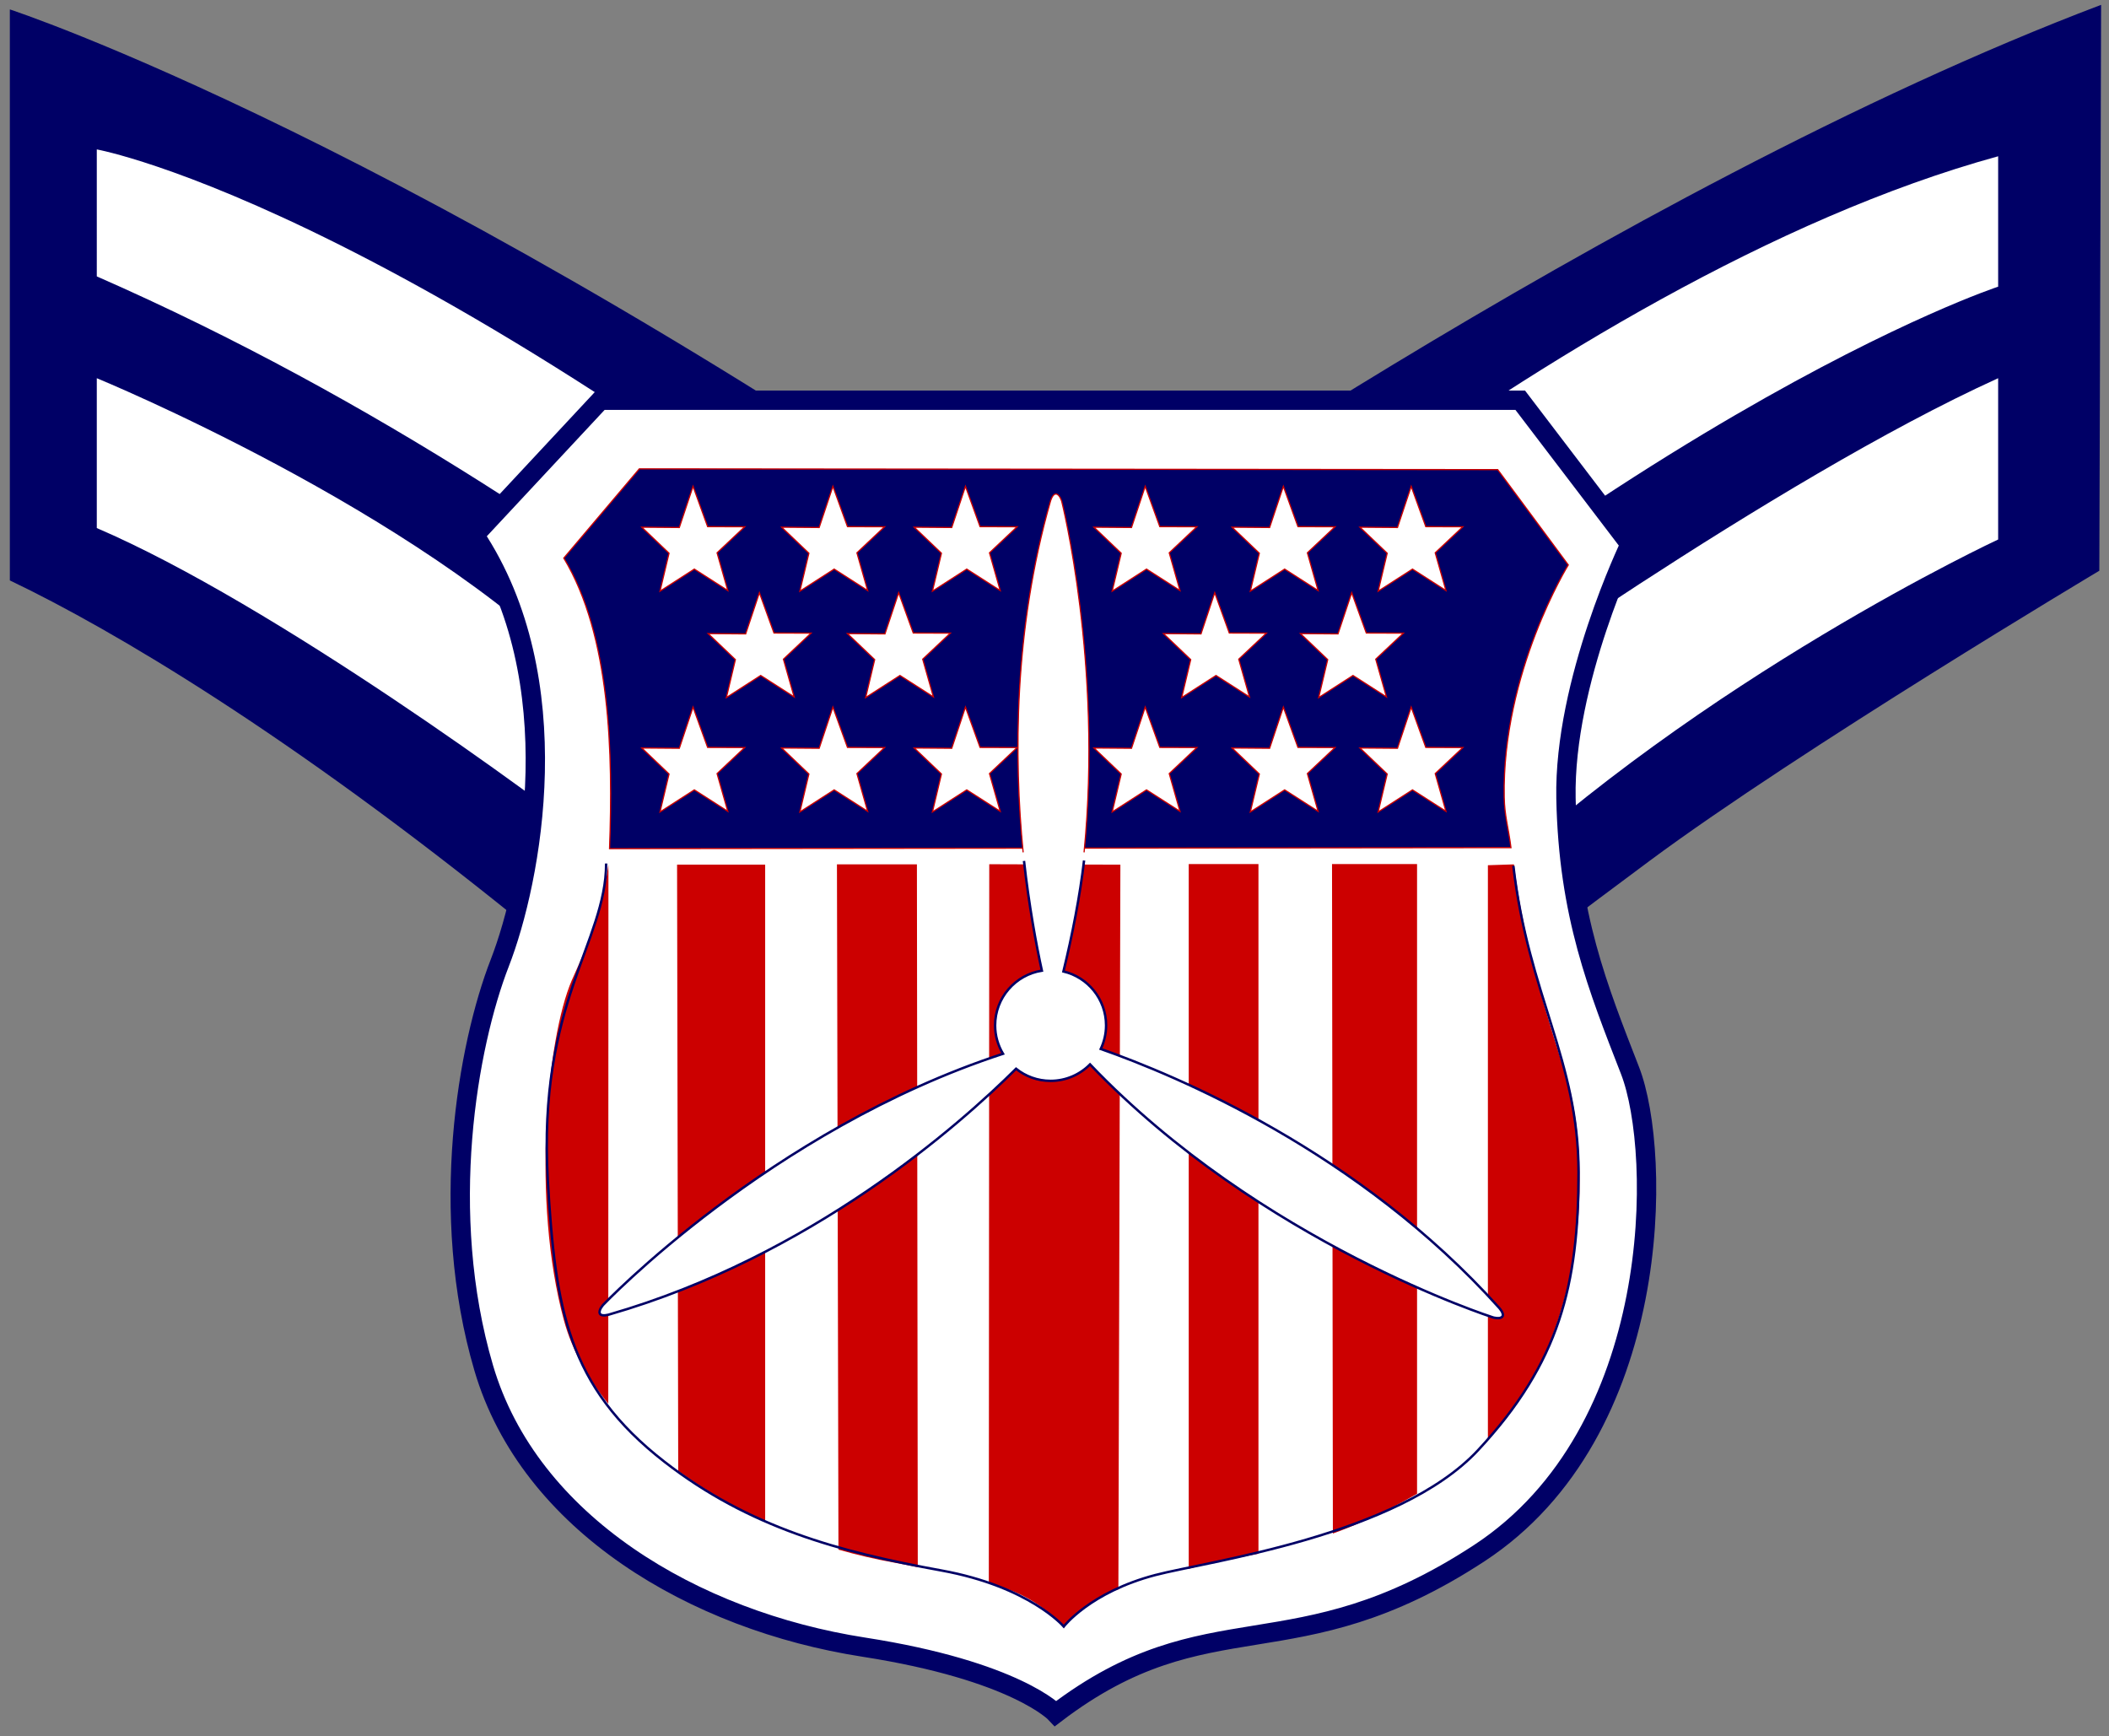 <?xml version="1.0" encoding="UTF-8" standalone="no"?>
<!-- Generator: Adobe Illustrator 13.0.2, SVG Export Plug-In . SVG Version: 6.00 Build 14948)  -->

<svg
   version="1.1"
   x="0px"
   y="0px"
   width="436px"
   height="359px"
   viewBox="0 0 436 359"
   enable-background="new 0 0 436 359"
   xml:space="preserve"
   id="svg29"
   sodipodi:docname="3.svg"
   inkscape:version="1.3.2 (091e20e, 2023-11-25, custom)"
   xmlns:inkscape="http://www.inkscape.org/namespaces/inkscape"
   xmlns:sodipodi="http://sodipodi.sourceforge.net/DTD/sodipodi-0.dtd"
   xmlns="http://www.w3.org/2000/svg"
   xmlns:svg="http://www.w3.org/2000/svg"><rect x="0" y="0" width="436" height="359" fill="#808080" stroke="none"/><defs
   id="defs29">
	
	

		
		
	</defs><sodipodi:namedview
   id="namedview29"
   pagecolor="#505050"
   bordercolor="#eeeeee"
   borderopacity="1"
   inkscape:showpageshadow="0"
   inkscape:pageopacity="0"
   inkscape:pagecheckerboard="0"
   inkscape:deskcolor="#505050"
   inkscape:zoom="1.8486239"
   inkscape:cx="218"
   inkscape:cy="179.32258"
   inkscape:window-width="1920"
   inkscape:window-height="1009"
   inkscape:window-x="-8"
   inkscape:window-y="-8"
   inkscape:window-maximized="1"
   inkscape:current-layer="layer1" />


<g
   inkscape:groupmode="layer"
   id="layer1"
   inkscape:label="Layer 1"><g
     id="Layer_3">
			<path
   fill="#000066"
   d="M 217.333,121 C 217.333,121 334,39 434.369,1 L 434,118 c 0,0 -62,37 -93,60 -58.061,43.077 -83,66 -121.379,64 C 186.541,240.276 163.722,235.86 107,190 60,152 23.792,130.406 2.034,120 V 1.947 C 2.034,1.947 85,29 217.333,121 Z"
   id="path1" />
			<g
   id="bottom_5_lines">
				<path
   fill="#ffffff"
   d="m 217.967,193.372 c 0,0 -83.015,-85.853 -197.957,-136.229 V 30.892 c 0,0 67.404,12.062 198.666,121.328 0,0 101.462,-94.367 194.409,-119.91 v 26.961 c 0,0 -80.177,26.253 -195.118,134.101 z"
   id="path2" />
				<path
   fill="#ffffff"
   d="m 413.085,111.541 c 0,0 -61.019,28.38 -107.847,72.844 C 287.773,200.967 134.952,184.148 123.6,174.924 112.248,165.701 56.432,124.785 20.01,109.176 V 78.193 c 0,0 66.222,27.198 100.279,61.965 l 179.272,7.331 c 0,0 67.168,-48.247 113.523,-69.296 v 33.348 z"
   id="path3" />
			</g>
		</g><g
     id="Layer_2">
			<path
   fill="#ffffff"
   stroke="#000066"
   stroke-width="4"
   d="m 124.127,82.744 h 190.152 l 22.704,29.799 c 0,0 -13.719,28.381 -13.245,52.505 0.475,24.124 6.625,39.261 13.245,56.29 6.621,17.027 7.097,74.735 -31.218,99.806 -38.314,25.069 -55.816,8.987 -87.509,33.111 0,0 -8.16,-8.811 -39.733,-13.718 -34.967,-5.435 -69.061,-25.543 -78.521,-57.708 -9.459,-32.166 -3.31,-66.695 3.311,-83.725 6.622,-17.027 14.664,-58.653 -5.203,-88.452 z"
   id="path4" />
			<g
   id="stripes_1_">
				<path
   fill="#cc0000"
   d="m 125.749,290.222 c -4.291,-5.314 -7.513,-11.122 -9.19,-17.326 -6.646,-24.59 -3.547,-58.18 1.656,-70.243 2.333,-5.409 5.932,-12.116 7.568,-23.887 v -0.001 z"
   id="path5" />
				<path
   fill="#cc0000"
   d="m 275.55,317.061 c 5.142,-1.861 10.843,-4.444 17.402,-8.221 V 178.648 h -17.578 z"
   id="path6" />
				<path
   fill="#cc0000"
   d="m 245.751,324.336 c 5.265,-1.379 9.02,-2.047 14.413,-3.113 V 178.648 h -14.413 z"
   id="path7" />
				<path
   fill="#cc0000"
   d="m 231.206,328.594 c -3.193,0.886 -6.919,3.37 -11.53,7.687 0,0 -5.086,-6.681 -15.255,-8.841 l 0.091,-148.763 27.108,0.089 z"
   id="path8" />
				<path
   fill="#cc0000"
   d="m 173.335,320.386 c 3.837,1.102 7.643,1.983 11.338,2.648 1.772,0.319 3.458,0.649 5.061,0.987 l -0.178,-145.314 h -16.532 z"
   id="path9" />
				<path
   fill="#cc0000"
   d="m 140.21,304.114 c 5.369,3.957 11.881,7.659 17.975,10.406 V 178.765 h -18.211 z"
   id="path10" />
				<path
   fill="#cc0000"
   d="m 312.979,178.707 c 2.204,17.44 7.206,32.39 10.997,44.522 4.101,13.121 6.214,50.756 -16.378,74.419 V 178.884 Z"
   id="path11" />
			</g>
			<path
   fill="none"
   stroke="#000066"
   stroke-width="0.5"
   d="m 125.31,178.53 c 0,16.258 -14.19,28.854 -12.062,65.513 1.536,26.455 4.021,42.572 24.124,58.182 17.449,13.548 36.041,18.615 57.235,22.468 18.21,3.31 25.307,11.589 25.307,11.589 0,0 5.438,-7.096 18.92,-10.643 10.719,-2.822 50.141,-8.042 66.695,-25.779 16.9,-18.11 20.813,-34.295 20.813,-57.473 0,-23.177 -10.405,-36.659 -13.48,-63.384"
   id="path12" />
			<path
   fill="#000066"
   stroke="#cc0000"
   stroke-width="0.25"
   d="m 312.364,175.247 c -0.521,-4.115 -1.323,-6.522 -1.396,-10.437 -0.472,-25.779 13.244,-48.01 13.244,-48.01 l -14.59,-19.705 -177.455,-0.161 -15.61,18.447 c 9.697,16.082 10.17,40.442 9.46,60.072 z"
   id="path13" />
			<g
   id="stars_1_">
				<polygon
   fill="#ffffff"
   stroke="#cc0000"
   stroke-width="0.25"
   points="161.584,108.996 169.35,109.058 172.188,100.544 175.203,108.881 182.87,108.907 177.155,114.291 179.372,122.096 172.454,117.661 165.359,122.225 167.221,114.38 "
   id="polygon13" />
				<polygon
   fill="#ffffff"
   stroke="#cc0000"
   stroke-width="0.25"
   points="188.989,108.996 196.755,109.058 199.593,100.544 202.609,108.881 210.275,108.907 204.56,114.291 206.777,122.096 199.859,117.661 192.765,122.225 194.627,114.38 "
   id="polygon14" />
				<polygon
   fill="#ffffff"
   stroke="#cc0000"
   stroke-width="0.25"
   points="226.15,108.996 233.916,109.058 236.754,100.544 239.77,108.881 247.436,108.907 241.721,114.291 243.938,122.096 237.021,117.661 229.926,122.225 231.787,114.38 "
   id="polygon15" />
				<polygon
   fill="#ffffff"
   stroke="#cc0000"
   stroke-width="0.25"
   points="254.709,108.996 262.475,109.058 265.313,100.544 268.328,108.881 275.995,108.907 270.279,114.291 272.496,122.096 265.579,117.661 258.483,122.225 260.346,114.38 "
   id="polygon16" />
				<polygon
   fill="#ffffff"
   stroke="#cc0000"
   stroke-width="0.25"
   points="281.139,108.996 288.904,109.058 291.742,100.544 294.758,108.881 302.424,108.907 296.709,114.291 298.926,122.096 292.008,117.661 284.913,122.225 286.775,114.38 "
   id="polygon17" />
				<polygon
   fill="#ffffff"
   stroke="#cc0000"
   stroke-width="0.25"
   points="132.671,108.996 140.437,109.058 143.275,100.544 146.291,108.881 153.957,108.907 148.242,114.291 150.458,122.096 143.541,117.661 136.446,122.225 138.308,114.38 "
   id="polygon18" />
				<polygon
   fill="#ffffff"
   stroke="#cc0000"
   stroke-width="0.25"
   points="161.584,154.641 169.35,154.703 172.188,146.188 175.203,154.526 182.87,154.552 177.155,159.937 179.372,167.74 172.454,163.307 165.359,167.87 167.221,160.025 "
   id="polygon19" />
				<polygon
   fill="#ffffff"
   stroke="#cc0000"
   stroke-width="0.25"
   points="188.989,154.641 196.755,154.703 199.593,146.188 202.609,154.526 210.275,154.552 204.56,159.937 206.777,167.74 199.859,163.307 192.765,167.87 194.627,160.025 "
   id="polygon20" />
				<polygon
   fill="#ffffff"
   stroke="#cc0000"
   stroke-width="0.25"
   points="226.15,154.641 233.916,154.703 236.754,146.188 239.77,154.526 247.436,154.552 241.721,159.937 243.938,167.74 237.021,163.307 229.926,167.87 231.787,160.025 "
   id="polygon21" />
				<polygon
   fill="#ffffff"
   stroke="#cc0000"
   stroke-width="0.25"
   points="254.709,154.641 262.475,154.703 265.313,146.188 268.328,154.526 275.995,154.552 270.279,159.937 272.496,167.74 265.579,163.307 258.483,167.87 260.346,160.025 "
   id="polygon22" />
				<polygon
   fill="#ffffff"
   stroke="#cc0000"
   stroke-width="0.25"
   points="281.139,154.641 288.904,154.703 291.742,146.188 294.758,154.526 302.424,154.552 296.709,159.937 298.926,167.74 292.008,163.307 284.913,167.87 286.775,160.025 "
   id="polygon23" />
				<polygon
   fill="#ffffff"
   stroke="#cc0000"
   stroke-width="0.25"
   points="240.52,130.991 248.285,131.054 251.124,122.539 254.139,130.876 261.806,130.902 256.09,136.286 258.308,144.091 251.39,139.656 244.294,144.22 246.157,136.375 "
   id="polygon24" />
				<polygon
   fill="#ffffff"
   stroke="#cc0000"
   stroke-width="0.25"
   points="268.841,130.991 276.606,131.054 279.445,122.539 282.46,130.876 290.126,130.902 284.411,136.286 286.629,144.091 279.711,139.656 272.615,144.22 274.478,136.375 "
   id="polygon25" />
				<polygon
   fill="#ffffff"
   stroke="#cc0000"
   stroke-width="0.25"
   points="146.389,130.991 154.155,131.054 156.994,122.539 160.009,130.876 167.675,130.902 161.96,136.286 164.177,144.091 157.26,139.656 150.164,144.22 152.027,136.375 "
   id="polygon26" />
				<polygon
   fill="#ffffff"
   stroke="#cc0000"
   stroke-width="0.25"
   points="175.184,130.991 182.949,131.054 185.787,122.539 188.803,130.876 196.469,130.902 190.754,136.286 192.971,144.091 186.054,139.656 178.958,144.22 180.821,136.375 "
   id="polygon27" />
				<polygon
   fill="#ffffff"
   stroke="#cc0000"
   stroke-width="0.25"
   points="132.671,154.641 140.437,154.703 143.275,146.188 146.291,154.526 153.957,154.552 148.242,159.937 150.458,167.74 143.541,163.307 136.446,167.87 138.308,160.025 "
   id="polygon28" />
			</g>
			<g
   id="propeller_1_">
				<path
   fill="#ffffff"
   stroke="#cc0000"
   stroke-width="0.25"
   d="m 211.517,176.224 c -1.922,-19.533 -1.936,-45.996 5.617,-72.489 0,0 0.413,-1.655 1.183,-1.597 0.766,0.058 1.182,1.538 1.182,1.538 0,0 8.462,33.416 4.613,72.548"
   id="path28" />
				<path
   fill="#ffffff"
   stroke="#000066"
   stroke-width="0.5"
   d="m 211.694,177.997 c 1.023,9.147 2.525,17.357 3.697,22.684 -5.476,0.866 -9.668,5.596 -9.668,11.315 0,2.149 0.602,4.152 1.631,5.872 -48.307,15.788 -82.658,51.911 -82.658,51.911 0,0 -1.035,1.138 -0.678,1.818 0.359,0.684 1.982,0.155 1.982,0.155 41.716,-12.026 72.345,-39.15 84.054,-50.789 1.96,1.563 4.438,2.503 7.139,2.503 3.191,0 6.075,-1.307 8.155,-3.41 35.33,36.999 83.311,52.316 83.311,52.316 0,0 1.477,0.436 1.931,-0.182 0.462,-0.62 -0.721,-1.854 -0.721,-1.854 -28.98,-32.253 -66.689,-47.986 -82.306,-53.465 0.698,-1.482 1.1,-3.132 1.1,-4.877 0,-5.421 -3.763,-9.95 -8.817,-11.148 1.819,-7.439 3.436,-15.719 4.267,-22.939"
   id="path29" />
			</g>
		</g></g></svg>
